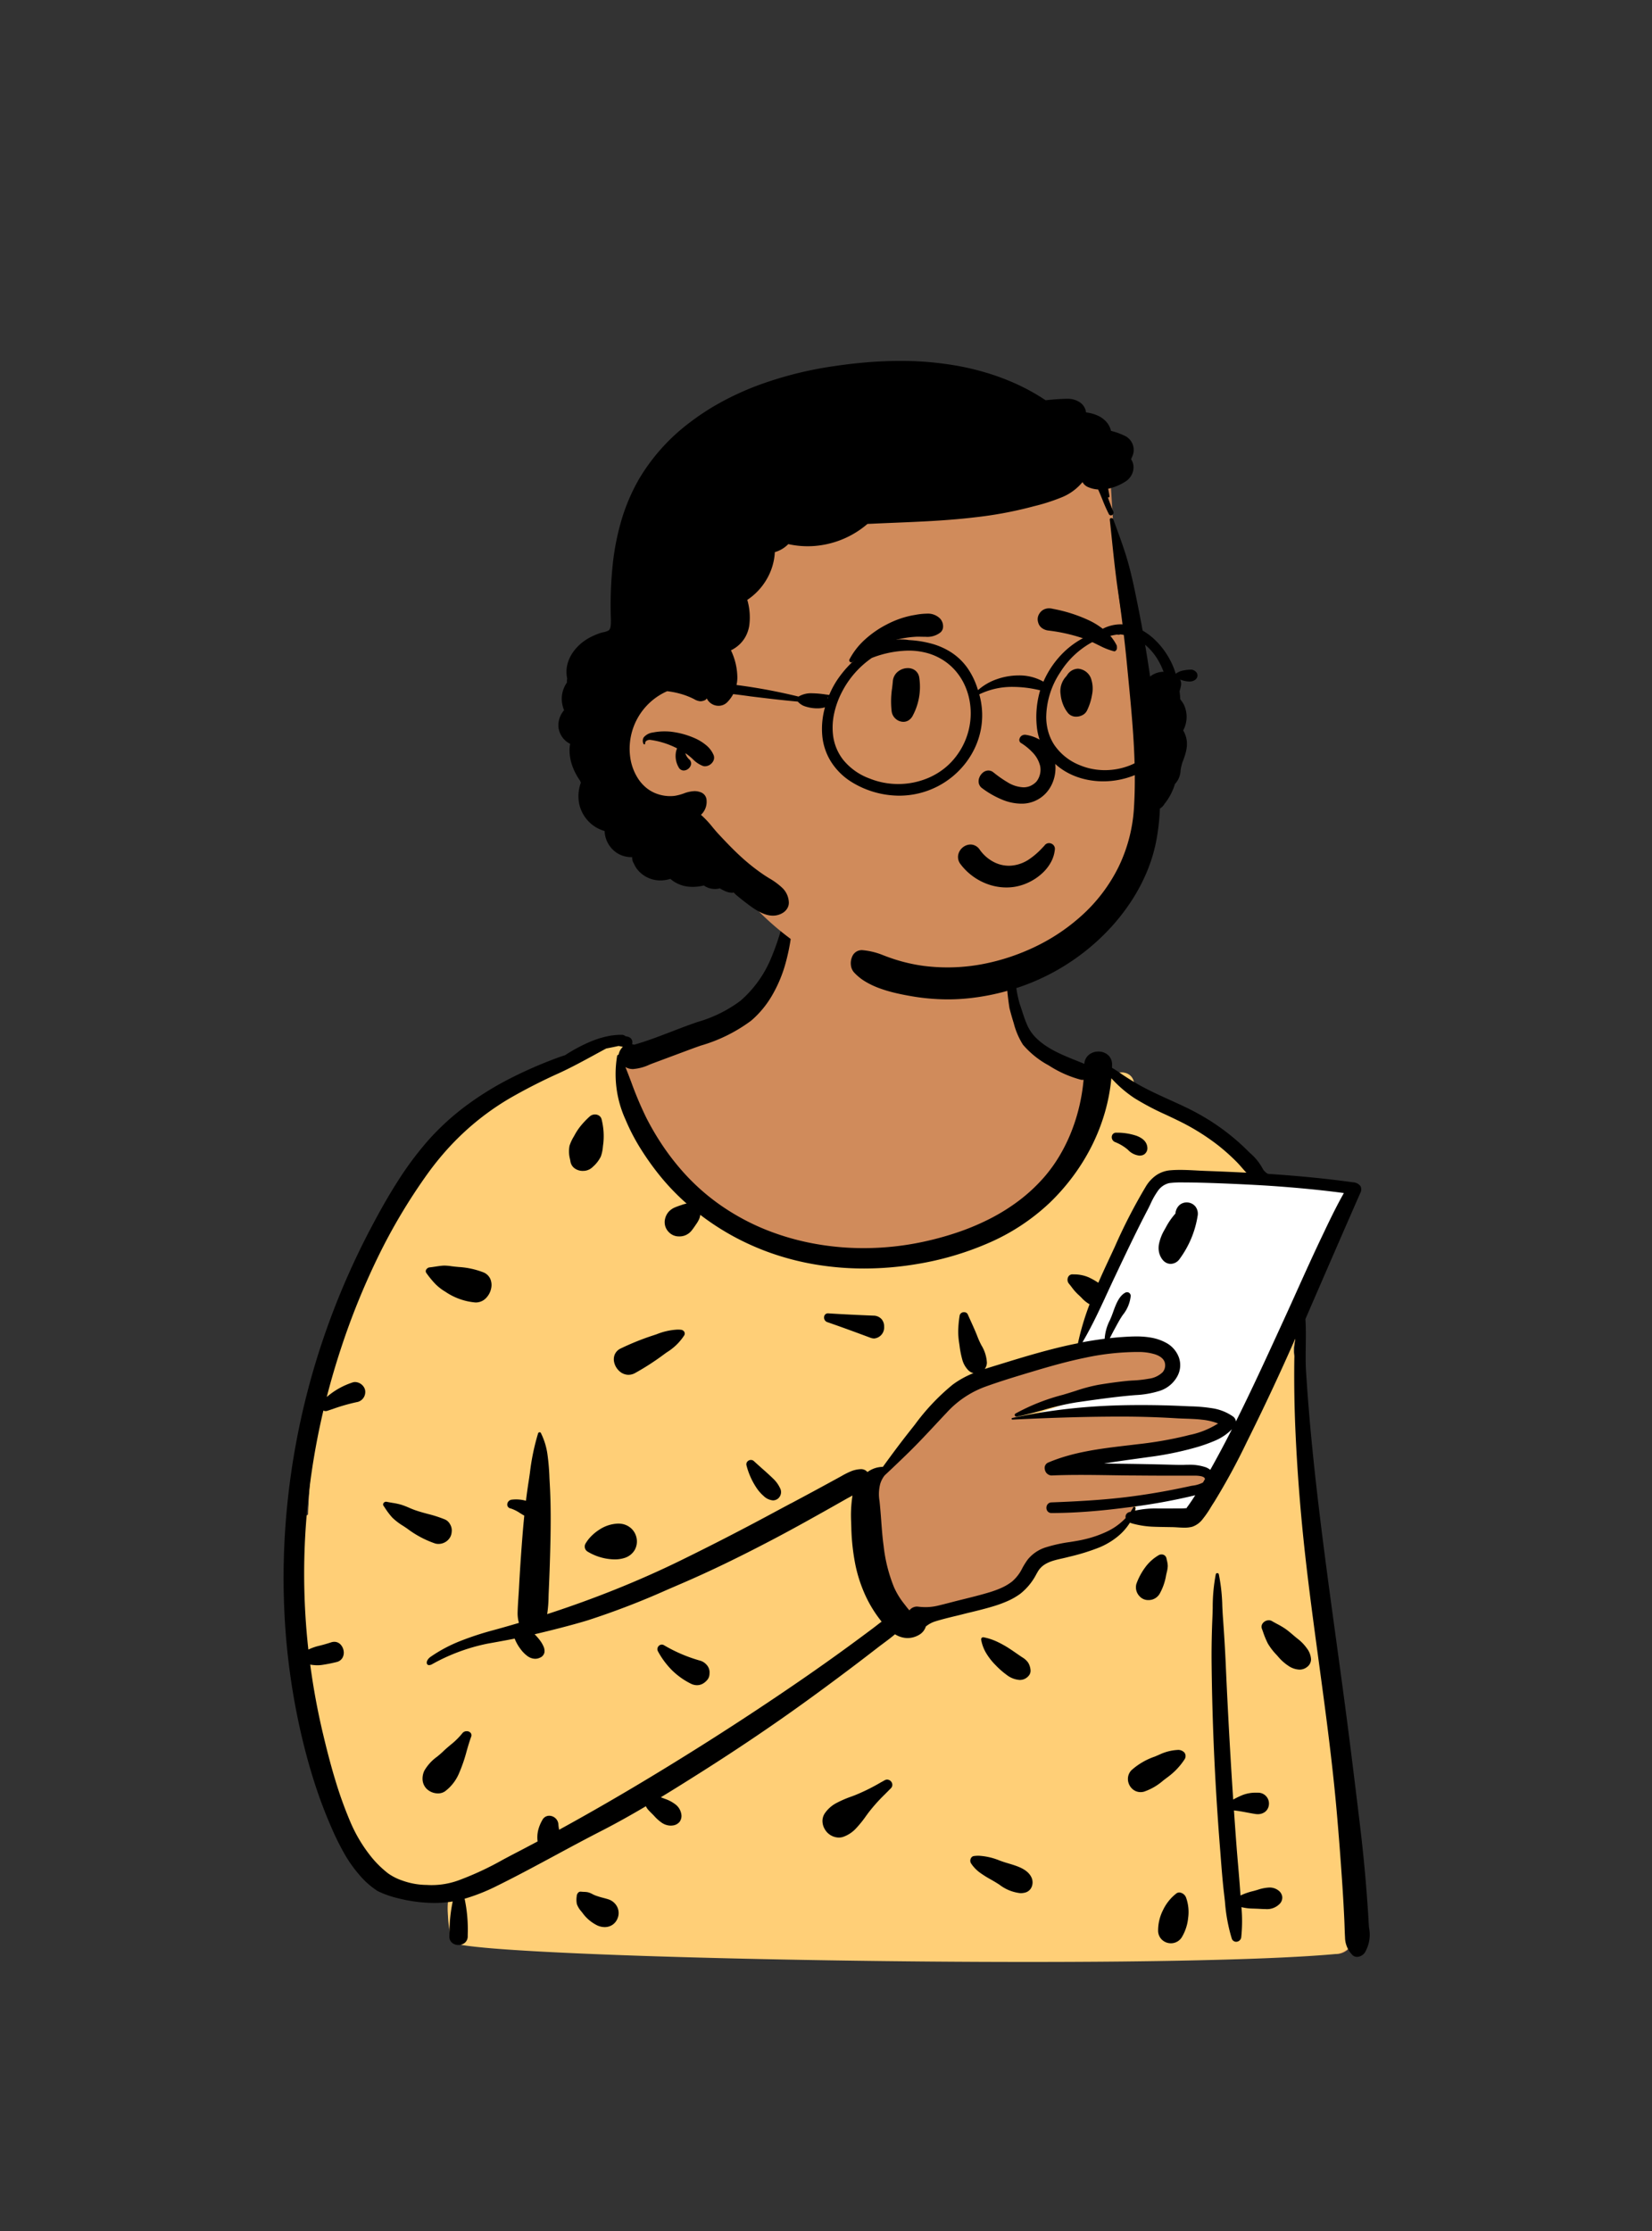 <svg id="peep-78" xmlns="http://www.w3.org/2000/svg" width="240" height="324" viewBox="0 0 240 324">
  <rect x="0" y="0" width="240" height="324" fill="#333333" stroke="none"/>
  <g id="BODY" transform="translate(31.056 135.053)">
    <path id="_Skin" data-name="✋ Skin" d="M145.5,69.308c-.664-1.823.306-3.642.843-5.405,1.91-6.117-3.314-21.545-6.968-21.77-1.336-3.459-4.9-4.893-7.71-6.885-3.185-1.989-6.284-4.273-9.6-6.017-.184-1.647-2.181-2.056-3.4-.877-3.354-2.087-7.376-1.7-10.971-3.067-2.732-4.417-2.937-9.062-3.66-13.324-.315-1.858.02-3.65-1.249-5.306-4.262-6-21.1-8.6-27.313-5.043C72.135-.472,72.054,3.3,71.523,5.635a7.4,7.4,0,0,0-.811,3.878c-1.582,3.306-2.924,7.442-6.25,9.911-4.22,3.133-10.712,4.325-14.826,5.861a4.815,4.815,0,0,1-1.2-2.173,48.493,48.493,0,0,0-17.906,7.63c-6.069,1.776-10.344,6.714-13.435,12.009a2.289,2.289,0,0,0-.321,1.65C7.266,58.341,2.729,75.027,2.092,91.879c-6.112,3.67,2.905,36.636,5,43.48l.006,0c1.362,2.412,2.908,9.294,6.316,8.762,2.338,2.644,6.064,2.124,9.236,2.328a11.616,11.616,0,0,0,.352,6.211c.727,2.332,4.3,2.411,4.8-.131,31.594,6.141,64.01,1.241,95.959,2.163,9.237.066,18.474.351,27.689,1.01a2.538,2.538,0,0,0,2.525-2.526c-1.981-21.087-3.842-48.827-6.057-69.707C147.4,78.7,146.986,73.888,145.5,69.308Z" transform="translate(11.62 -6.975)" fill="#d08b5b"/>
    <path id="_Top" data-name="👕 Top" d="M106.7,133.736c-18.485,0-39.381-.328-55.9-.878-8.25-.275-15.114-.6-19.849-.932-2.5-.177-4.438-.359-5.765-.541-1.386-.19-2.119-.383-2.179-.573a16.2,16.2,0,0,1-.6-3.731,12.978,12.978,0,0,1,.248-3.748c-.594-.038-1.22-.051-1.825-.064a20.212,20.212,0,0,1-4-.347A7.141,7.141,0,0,1,15,122.257,5.648,5.648,0,0,1,13.419,121a2.411,2.411,0,0,1-.371.029c-1.038,0-1.984-.7-2.893-2.125a26.358,26.358,0,0,1-1.975-4.214A22.813,22.813,0,0,0,7.1,112.242l-.006,0c-.557-1.816-1.513-5.177-2.527-9.165C3.308,98.12,2.281,93.488,1.515,89.315A78.966,78.966,0,0,1,0,76.145a18.819,18.819,0,0,1,.466-4.738,6.217,6.217,0,0,1,.652-1.623,2.921,2.921,0,0,1,.974-1.018A99.76,99.76,0,0,1,6.106,43.934a85.885,85.885,0,0,1,4.451-11.717,78.443,78.443,0,0,1,6.214-10.928,2.29,2.29,0,0,1,.28-1.58l.041-.07a39.783,39.783,0,0,1,2.55-3.861,28.681,28.681,0,0,1,3.051-3.464,21.347,21.347,0,0,1,3.609-2.8A17.606,17.606,0,0,1,30.526,7.63a44.007,44.007,0,0,1,8.566-4.722A54.125,54.125,0,0,1,48.433,0c.009.043.02.088.033.14l-.121.274A11.655,11.655,0,0,0,47.2,4.8,6.788,6.788,0,0,0,47.7,6.666a30.009,30.009,0,0,0,1.542,3.346,45.856,45.856,0,0,0,6.29,9,38.688,38.688,0,0,0,10.739,8.529,32.848,32.848,0,0,0,7.1,2.754,32.593,32.593,0,0,0,4,.766,34.063,34.063,0,0,0,4.3.27c1.1,0,2.224-.052,3.346-.156a58.394,58.394,0,0,0,6.2-.9A45.38,45.38,0,0,0,96.782,28.8a36.344,36.344,0,0,0,4.927-2.077A30.673,30.673,0,0,0,106,24.054a27.922,27.922,0,0,0,3.655-3.257,27.83,27.83,0,0,0,3.018-3.848,30.4,30.4,0,0,0,2.382-4.438A35.864,35.864,0,0,0,116.8,7.482l.223-3.068a10.236,10.236,0,0,1,1.647.825,2.334,2.334,0,0,1,1.62-.675,1.864,1.864,0,0,1,1.178.4,1.693,1.693,0,0,1,.6,1.155c2.184,1.149,4.306,2.555,6.358,3.914h0c1.058.7,2.152,1.425,3.237,2.1l.195.137c.594.412,1.229.808,1.843,1.191a25.451,25.451,0,0,1,3.315,2.322,9.5,9.5,0,0,1,1.362,1.449,7.363,7.363,0,0,1,1,1.787l.523.033a1.985,1.985,0,0,1,1.106.521,6.528,6.528,0,0,1,1.14,1.316,21.282,21.282,0,0,1,2.115,4.241,40.538,40.538,0,0,1,1.661,5.5,33.875,33.875,0,0,1,.823,5.6,13.366,13.366,0,0,1-.4,4.556c-.108.356-.237.72-.361,1.072-.5,1.415-1.013,2.877-.482,4.333a42.137,42.137,0,0,1,1.465,6.331c.343,2.14.58,4.335.809,6.458v0l0,.04c.047.435.1.885.144,1.327,1.285,12.109,2.456,26.6,3.589,40.613v.007c.841,10.4,1.635,20.23,2.468,29.087a2.157,2.157,0,0,1-.744,1.7,3.053,3.053,0,0,1-1.781.823c-4.243.389-10.518.686-18.653.882C125.364,133.645,116.579,133.736,106.7,133.736ZM124,43.842c-3.656,0-12.109,1.748-18.236,3.244a34.559,34.559,0,0,0-4.982,1.607,25.175,25.175,0,0,0-3.366,1.679,13.052,13.052,0,0,0-2.505,1.859L85.772,62.269l-2.313,1.5c0,.046.006,4.741.535,9.859a16.26,16.26,0,0,0,.963,3.892,28.61,28.61,0,0,0,1.6,3.52,33.784,33.784,0,0,0,2.158,3.533l.023-.007c1.267-.348,12.444-3.408,14.716-3.838,1.811-.343,3.347-2.67,4.468-4.37.381-.577.709-1.075.993-1.416a3.824,3.824,0,0,1,1.877-.988c.853-.254,1.888-.453,2.983-.664a35.587,35.587,0,0,0,3.942-.913,5.553,5.553,0,0,0,2.12-1.281,8.6,8.6,0,0,0,1.43-1.795,11.146,11.146,0,0,0,1.063-2.289c.061-.013,7.281-1.573,9.583-2.087.58-.13.92-.371,1.012-.717a1.551,1.551,0,0,0-.425-1.274,5.044,5.044,0,0,0-.587-.662l-18.1-.633.067-.015c1.818-.387,10.995-2.333,13.087-2.62a27.031,27.031,0,0,0,5.147-1.435,13.708,13.708,0,0,0,2.4-1.146c.67-.429,1.01-.824,1.01-1.175,0-.326-.474-.6-1.41-.812A24.061,24.061,0,0,0,130.622,54c-2.6-.175-5.769-.2-8.8-.2h-1.148c-4.912,0-15.876.925-15.986.934l4.227-2.025c.143-.028,14.332-2.771,16.212-2.771a1.965,1.965,0,0,0,1.227-.446,3.65,3.65,0,0,0,.84-.982,6.4,6.4,0,0,0,.636-1.428,9.446,9.446,0,0,0-.58-1.084,7.264,7.264,0,0,0-1.6-1.878A3.06,3.06,0,0,0,124,43.842Z" transform="translate(11.62 16.139)" fill="#ffcf77"/>
    <path id="_Device" data-name="📱 Device" d="M7.9,24.617,17.184,3.575S18.587,0,20.97,0,44.957.677,44.957.677s4.421.564,2.994,2.9-22.656,45.77-22.656,45.77h-9V47.15l10.024-2.8s1.824-1.936-1.02-1.936S5.9,41.777,5.9,41.777l15.78-2.316,7.806-3-1.148-1.579-6.657-.951L0,34.879l5.9-2,13.186-2.8s2.594-1.827,2.594-3.619-6.948-2.481-6.948-2.481Z" transform="translate(117.658 35.998)" fill="#fff"/>
    <path id="_Ink" data-name="🖍 Ink" d="M155.956,153.365a.96.96,0,0,1-.758-.357,3.712,3.712,0,0,1-.993-2.483c-.03-.488-.046-.986-.062-1.467-.011-.323-.022-.657-.037-.985-.077-1.7-.178-3.488-.3-5.308-.245-3.665-.52-7.231-.817-10.6-.641-7.256-1.637-14.6-2.6-21.7-.68-5.011-1.383-10.193-1.955-15.3-.711-6.345-1.2-12.642-1.455-18.716-.129-3.077-.179-6.232-.148-9.378.011-1.07.059-2.212.147-3.492-2.067,4.7-4.263,9.4-6.528,13.975l-.54,1.09a95.345,95.345,0,0,1-4.66,8.57l-.3.467c-.074.117-.149.239-.229.368l0,0a14.638,14.638,0,0,1-1.181,1.719,3.213,3.213,0,0,1-1.532,1.132,4.357,4.357,0,0,1-1.163.13c-.328,0-.662-.02-.985-.04h0c-.261-.016-.507-.031-.747-.035l-.793-.013c-.633-.009-1.287-.019-1.932-.045a13.357,13.357,0,0,1-2.973-.44,3.332,3.332,0,0,1-.459-.153,8.171,8.171,0,0,1-1.925,2.128,10.664,10.664,0,0,1-2.473,1.451,30.385,30.385,0,0,1-4.273,1.338l-.511.128c-.222.055-.453.108-.676.158-1.365.308-2.777.627-3.527,1.913l-.2.348a8.784,8.784,0,0,1-2.353,2.871,9.907,9.907,0,0,1-1.873,1.068,17.723,17.723,0,0,1-2.029.741c-1.132.346-2.3.63-3.437.906l-.018,0-.8.2-.388.1c-.306.077-.619.153-.921.226l-.008,0c-.622.151-1.264.307-1.892.479-.43.118-.816.226-1.195.356a4.157,4.157,0,0,0-1.151.67,2.141,2.141,0,0,1-1.03,1.24,3.306,3.306,0,0,1-1.624.438c-.067,0-.134,0-.2-.007a3.544,3.544,0,0,1-1.625-.543c-.557.475-1.158.922-1.739,1.354h0c-.305.227-.621.462-.923.7-1.3,1.006-2.5,1.924-3.67,2.806-2.716,2.048-5.225,3.9-7.671,5.647-4.375,3.135-9.093,6.307-14.022,9.43-1.769,1.121-3.865,2.441-6,3.738l.215.08.427.161a5.283,5.283,0,0,1,1.47.782,2.228,2.228,0,0,1,.86,1.383,1.457,1.457,0,0,1-.227,1.137,1.507,1.507,0,0,1-1.062.556,2.052,2.052,0,0,1-.251.016,2.345,2.345,0,0,1-1.321-.441,6.19,6.19,0,0,1-1.061-.953c-.127-.138-.262-.273-.393-.4-.18-.18-.367-.367-.534-.561a2.072,2.072,0,0,1-.288-.461c-2.2,1.3-4.18,2.4-6.048,3.369l-.512.264c-2.2,1.126-4.415,2.319-6.555,3.473h0c-2.787,1.5-5.669,3.056-8.561,4.481A28,28,0,0,1,26.3,144.92a21.533,21.533,0,0,1,.453,5.213v.216a1.231,1.231,0,0,1-.345.9,1.419,1.419,0,0,1-1.006.392,1.388,1.388,0,0,1-1-.394,1.2,1.2,0,0,1-.32-.9l.028-.829a21.253,21.253,0,0,1,.462-4.2,16.579,16.579,0,0,1-2.7.215,21.73,21.73,0,0,1-5.309-.7,13.762,13.762,0,0,1-2.9-1.03,11.938,11.938,0,0,1-2.73-2.436,18.7,18.7,0,0,1-2.153-3.08A37.56,37.56,0,0,1,7.1,134.921a68.741,68.741,0,0,1-2.828-7.552c-.758-2.433-1.444-5.059-2.038-7.805A99.234,99.234,0,0,1,.206,104.9,105.406,105.406,0,0,1,.325,90.052,108.985,108.985,0,0,1,6.632,61.139a111.463,111.463,0,0,1,5.984-13.492l.285-.538c1.34-2.524,2.508-4.548,3.675-6.371a47.863,47.863,0,0,1,4.381-5.89,36.544,36.544,0,0,1,5.58-5.112,45.092,45.092,0,0,1,6.445-3.977A63.847,63.847,0,0,1,39.77,22.8c.327-.122.684-.243,1.123-.382a23.553,23.553,0,0,1,3.865-2.045,13.762,13.762,0,0,1,2.1-.663A9.854,9.854,0,0,1,49,19.457l.168,0a.706.706,0,0,1,.481.193,3.887,3.887,0,0,1,.424.1.815.815,0,0,1,.6.785l-.015.117a.97.97,0,0,1-.037.166,1.775,1.775,0,0,1,.308.075c1.85-.523,3.7-1.237,5.5-1.928.921-.355,1.873-.722,2.806-1.055l.623-.22.163-.057.088-.031a19.247,19.247,0,0,0,6.274-3.094,16.63,16.63,0,0,0,4.3-5.849,36.951,36.951,0,0,0,1.75-5.046c.333-1.137.678-2.313,1.094-3.444A.247.247,0,0,1,73.759,0a.224.224,0,0,1,.231.23,29.742,29.742,0,0,1-1.2,9.311,19.668,19.668,0,0,1-1.9,4.328,14.141,14.141,0,0,1-2.97,3.54,22.934,22.934,0,0,1-7.323,3.617c-.422.15-.858.3-1.286.461l-.333.123-5.222,1.946c-.2.073-.4.153-.592.23l0,0a6.9,6.9,0,0,1-2.388.643,2.122,2.122,0,0,1-1.118-.294c.3.733.582,1.484.858,2.211a52.156,52.156,0,0,0,2.169,5.135,38.919,38.919,0,0,0,2.5,4.233,35.771,35.771,0,0,0,3.038,3.862,31.248,31.248,0,0,0,5.523,4.81A33.281,33.281,0,0,0,70.1,47.776a36.55,36.55,0,0,0,6.934,2,39.677,39.677,0,0,0,7.235.66,41.335,41.335,0,0,0,9.164-1.032A44.344,44.344,0,0,0,98.2,48.047a35.155,35.155,0,0,0,4.543-1.944,28.365,28.365,0,0,0,4.159-2.619,24.267,24.267,0,0,0,3.617-3.386,21.566,21.566,0,0,0,2.235-3.113,24.442,24.442,0,0,0,1.7-3.477A26.672,26.672,0,0,0,115.61,29.8a27.4,27.4,0,0,0,.613-3.815,1.137,1.137,0,0,1-.179.014,1.094,1.094,0,0,1-.234-.025,16.177,16.177,0,0,1-4.569-2.024l-.134-.08a12.992,12.992,0,0,1-3.694-2.982,10.906,10.906,0,0,1-1.335-3.117c-.363-1.147-.617-2.174-.62-2.184a39.4,39.4,0,0,1-.485-6.1c0-.09.253-.16.466-.16.137,0,.229.029.252.079a14.731,14.731,0,0,1,.74,3.137,17.84,17.84,0,0,0,.508,2.409l.093.272c.087.252.17.509.258.78v0c.2.62.409,1.261.672,1.869a6.129,6.129,0,0,0,1,1.65c1.621,1.831,3.939,2.765,6.18,3.668l.006,0c.392.158.8.321,1.186.485a1.838,1.838,0,0,1,.689-1.342,2.176,2.176,0,0,1,1.349-.447,2.082,2.082,0,0,1,1.489.585,1.848,1.848,0,0,1,.5,1.367c0,.1-.006.209-.01.31v.034l0,.068c.316.174.622.375.879.549l.269.183a35.914,35.914,0,0,0,3.134,1.942c1.348.731,2.771,1.376,4.146,2,.768.348,1.563.708,2.337,1.08a34.469,34.469,0,0,1,3.164,1.727,32.228,32.228,0,0,1,2.957,2.061,31.648,31.648,0,0,1,2.564,2.241l.221.218c.125.125.253.249.389.38a7.877,7.877,0,0,1,1.833,2.266c.1.228.583.743.848.76,4.494.295,8.5.692,12.246,1.216a1.428,1.428,0,0,1,1.126.581,1.086,1.086,0,0,1-.046.987c-1.331,3-6.6,15.128-7.967,18.3.083,1.214.066,2.559.05,3.859-.016,1.244-.032,2.528.04,3.69.208,3.359.488,6.856.832,10.394.94,9.661,2.281,19.443,3.578,28.9.363,2.648.738,5.387,1.1,8.1.852,6.358,1.645,12.89,2.321,18.513.395,3.285.7,6.353.939,9.378.1,1.327.2,2.646.276,3.92l.07,1.16c.01.152.022.3.033.453v0a5.112,5.112,0,0,1-.616,3.648A1.461,1.461,0,0,1,155.956,153.365ZM3.87,110.918c.444,3.335,1.054,6.655,1.814,9.869l.17.711c.583,2.423,1.112,4.4,1.666,6.218A58.31,58.31,0,0,0,9.7,133.763a21.415,21.415,0,0,0,3.268,5.357,15.126,15.126,0,0,0,2.2,2.106,7.894,7.894,0,0,0,2.056,1.046,10.722,10.722,0,0,0,3.572.645,11.453,11.453,0,0,0,4.757-.716l.017-.006a44.71,44.71,0,0,0,6.322-2.958c.468-.249.952-.507,1.426-.755l.26-.135c1.05-.543,2.138-1.116,3.327-1.75a4.5,4.5,0,0,1,.073-1.59,5.726,5.726,0,0,1,.619-1.526,1.123,1.123,0,0,1,1-.613,1.352,1.352,0,0,1,.867.333,1.32,1.32,0,0,1,.456.868l0,.044a5.951,5.951,0,0,0,.115.789C47,131.085,54.117,126.864,61.789,122c4.642-2.945,9.217-5.97,13.6-8.991,2.265-1.562,4.5-3.147,6.645-4.712,1.155-.842,2.309-1.7,3.432-2.536.243-.182.488-.372.724-.555s.459-.356.691-.53c-.117-.147-.231-.292-.337-.432a18.072,18.072,0,0,1-2.2-3.777,20.8,20.8,0,0,1-1.3-4.178,31.629,31.629,0,0,1-.565-5.275l-.022-.765a18.652,18.652,0,0,1,.193-3.885l-.349.19c-.208.112-.422.228-.633.348-1.308.742-2.468,1.4-3.545,2-2.091,1.173-4.576,2.555-7.153,3.905-4.928,2.583-9.09,4.59-13.1,6.317l-2.169.935a114.964,114.964,0,0,1-11.475,4.415c-2.2.677-5.483,1.511-7.758,2.038h0l0,0a7.725,7.725,0,0,1,.786.9,4.309,4.309,0,0,1,.5.852,1.589,1.589,0,0,1,.147.873,1.071,1.071,0,0,1-.695.792,1.6,1.6,0,0,1-.657.145,1.978,1.978,0,0,1-1.152-.42,4.552,4.552,0,0,1-.933-.944,6.309,6.309,0,0,1-.893-1.567c-1.024.214-3.949.733-3.978.738a27.742,27.742,0,0,0-8.017,2.981.917.917,0,0,1-.428.131.32.32,0,0,1-.33-.223c-.075-.239.07-.654.567-1a21.382,21.382,0,0,1,4.336-2.295,43.593,43.593,0,0,1,4.747-1.552l.159-.044c1.162-.318,2.361-.661,3.563-1.018a5.04,5.04,0,0,1-.191-1.5c.021-.762.072-1.537.122-2.288.029-.434.058-.881.082-1.323.129-2.436.295-4.907.505-7.553.082-1.034.167-1.987.262-2.914-.212-.114-.418-.242-.617-.366h0a5.6,5.6,0,0,0-1.275-.649l-.12-.035a.563.563,0,0,1-.461-.6.734.734,0,0,1,.632-.665,5.243,5.243,0,0,1,.642-.039,5.613,5.613,0,0,1,1.176.128c.1.021.182.043.265.068.118-.964.24-1.844.372-2.69.07-.447.137-.907.2-1.352v0a32.849,32.849,0,0,1,1.193-5.753.242.242,0,0,1,.224-.158.192.192,0,0,1,.174.106,9.987,9.987,0,0,1,.967,3.155,32.636,32.636,0,0,1,.282,3.344v0c.01.193.02.393.03.587l.016.282c.13,2.267.165,4.733.109,7.763-.046,2.5-.131,5.111-.259,7.972-.01.232-.019.468-.026.7a18.138,18.138,0,0,1-.2,2.508c3.362-1.093,6.675-2.292,9.846-3.562,3.283-1.315,6.5-2.741,9.555-4.237,4.417-2.162,8.823-4.426,13.1-6.729.971-.523,1.961-1.052,2.918-1.563l.008,0,.008,0c1.17-.625,2.38-1.271,3.567-1.913.691-.374,1.434-.778,2.271-1.234l1.135-.619.359-.2a11.784,11.784,0,0,1,1.344-.676,4.272,4.272,0,0,1,1.482-.323h.037a1.206,1.206,0,0,1,.9.423,3.838,3.838,0,0,1,2.211-.754h.028c1.428-1.973,2.612-3.552,3.727-4.967l.947-1.2a31.712,31.712,0,0,1,5.462-5.77,13.287,13.287,0,0,1,3.027-1.673,1.605,1.605,0,0,1-.717-.389,3.534,3.534,0,0,1-.921-1.626,13.593,13.593,0,0,1-.379-1.93v-.008c-.024-.162-.046-.315-.069-.466a10.513,10.513,0,0,1-.12-1.984,16.048,16.048,0,0,1,.2-1.981.613.613,0,0,1,.638-.465.558.558,0,0,1,.538.311c.151.342.307.685.457,1.017h0c.3.66.61,1.342.885,2.035l.121.314a11.878,11.878,0,0,0,.517,1.12h0a5.373,5.373,0,0,1,.8,2.551,1.635,1.635,0,0,1-.314.9c.627-.208,1.269-.4,1.89-.592h0l.813-.249c2.554-.789,5.53-1.691,8.531-2.4.769-.181,1.546-.349,2.308-.5a38.832,38.832,0,0,1,1.69-5.662,4.709,4.709,0,0,1-1.16-.935c-.156-.156-.318-.317-.492-.471a7.407,7.407,0,0,1-.937-1.067c-.132-.171-.268-.348-.411-.519a.9.9,0,0,1-.122-.946.688.688,0,0,1,.648-.408h.035l.21.009a5.248,5.248,0,0,1,2.206.473l.248.128a8.427,8.427,0,0,1,1.044.618c.386-.89.812-1.831,1.339-2.963l.591-1.265.447-.963.014-.03a79.117,79.117,0,0,1,4.523-8.779,5.292,5.292,0,0,1,1.522-1.634,4.3,4.3,0,0,1,2.105-.711c.42-.034.864-.05,1.359-.05.8,0,1.612.043,2.4.085.446.024.907.048,1.358.064,2.1.075,4.018.159,5.856.255-.226-.237-.446-.489-.659-.733h0c-.257-.3-.524-.6-.8-.876a30.287,30.287,0,0,0-2.64-2.355,32.747,32.747,0,0,0-5.94-3.663c-.54-.265-1.091-.524-1.624-.775a39.09,39.09,0,0,1-4.588-2.414,17.78,17.78,0,0,1-3.369-2.9,27.005,27.005,0,0,1-.967,5.057,28.449,28.449,0,0,1-1.879,4.77,29.969,29.969,0,0,1-2.7,4.38,31.056,31.056,0,0,1-3.417,3.887,30.637,30.637,0,0,1-9,5.887,43.65,43.65,0,0,1-10.37,3.017,46.35,46.35,0,0,1-7.582.634,42.694,42.694,0,0,1-7.041-.577,38.9,38.9,0,0,1-6.839-1.79,37.944,37.944,0,0,1-5.157-2.326A37.432,37.432,0,0,1,60.537,45.6a2.589,2.589,0,0,1-.151.583,3.993,3.993,0,0,1-.381.682l-.263.385c-.15.219-.327.473-.523.706a2.247,2.247,0,0,1-1.787.779h-.012a2,2,0,0,1-.927-.229,2.124,2.124,0,0,1-.705-.6,2.028,2.028,0,0,1-.351-1.778,2.359,2.359,0,0,1,.533-1,2.608,2.608,0,0,1,.928-.625c.24-.1.489-.188.725-.268l.183-.062a5.241,5.241,0,0,1,.745-.212,33.381,33.381,0,0,1-3.942-4.115,39.817,39.817,0,0,1-2.707-3.8,29.168,29.168,0,0,1-2.232-4.289,15.886,15.886,0,0,1-1.213-9.228.255.255,0,0,1,.219-.189,2.006,2.006,0,0,1,.618-1.133,5.462,5.462,0,0,0-.641-.128c-.645.144-1.288.27-1.777.363-.547.293-1.1.594-1.632.885-1.656.9-3.368,1.836-5.128,2.65a81.229,81.229,0,0,0-7.265,3.7,38.867,38.867,0,0,0-3.4,2.248,38.242,38.242,0,0,0-3.1,2.56,39.321,39.321,0,0,0-2.816,2.871c-.884,1-1.741,2.068-2.547,3.18a83.272,83.272,0,0,0-7.314,12.267A105.372,105.372,0,0,0,8.318,65.058c-.753,2.283-1.442,4.636-2.046,7a10.841,10.841,0,0,1,3.743-2.112,1.085,1.085,0,0,1,.374-.064,1.57,1.57,0,0,1,1.276.736,1.266,1.266,0,0,1,.2.738,1.483,1.483,0,0,1-1.073,1.41A27.121,27.121,0,0,0,7.142,73.8l-.017.006c-.254.085-.516.173-.773.257A.793.793,0,0,1,6.1,74.1a.636.636,0,0,1-.316-.082A104.8,104.8,0,0,0,3.116,92.71,99.828,99.828,0,0,0,3.6,108.737,7.568,7.568,0,0,1,5,108.226c.614-.143,1.239-.319,1.909-.539a1.489,1.489,0,0,1,.464-.078,1.241,1.241,0,0,1,.933.423,1.725,1.725,0,0,1,.426.952,1.527,1.527,0,0,1-.18.955,1.326,1.326,0,0,1-.855.608c-.729.18-1.413.315-2.089.415a4.728,4.728,0,0,1-.694.051A6.391,6.391,0,0,1,3.87,110.918Zm120.039-45.4a37.127,37.127,0,0,0-7.516.847c-2.605.537-5.166,1.271-7.328,1.918l-1.1.329c-2.25.677-4.132,1.266-6,1.939a14.179,14.179,0,0,0-5.629,3.776c-.546.575-1.093,1.161-1.622,1.728-1.228,1.316-2.5,2.676-3.809,3.961-1.068,1.048-2.241,2.169-3.585,3.428a3.739,3.739,0,0,0-.642,1.235,5.943,5.943,0,0,0-.1,2.488c.1.939.175,1.9.244,2.825.091,1.229.184,2.5.358,3.74a22.3,22.3,0,0,0,1.514,5.976,11.08,11.08,0,0,0,1.254,2.119l.4.515c.164.213.361.463.569.7a1.394,1.394,0,0,1,1.077-.55,1.309,1.309,0,0,1,.153.009,9.612,9.612,0,0,0,1.128.072,7.779,7.779,0,0,0,1.818-.222c.536-.125,1.077-.267,1.6-.4h0c.251-.066.536-.141.812-.211.442-.113.888-.224,1.32-.331,1.126-.279,2.29-.568,3.419-.9l.269-.081a14.644,14.644,0,0,0,1.724-.631,7.649,7.649,0,0,0,1.577-.927,6.083,6.083,0,0,0,1.52-1.978,10.7,10.7,0,0,1,.789-1.25,5.494,5.494,0,0,1,2.719-1.785,21.3,21.3,0,0,1,3.418-.742c.753-.121,1.463-.235,2.106-.393a16.176,16.176,0,0,0,3.2-1.1,9.064,9.064,0,0,0,2.686-1.9l.09-.1a.684.684,0,0,1,.309-.76l.058-.032a.63.63,0,0,1,.311-.08h.014a7.546,7.546,0,0,0,.4-.655.156.156,0,0,1,.139-.09.193.193,0,0,1,.144.071.188.188,0,0,1,.043.156c-.017.094-.04.188-.062.279h0l-.012.05a13.55,13.55,0,0,1,3.337-.315c.229,0,.463,0,.67,0l.62,0,1.958-.007a8.215,8.215,0,0,0,.889-.041l.046-.021.041-.017,0,0h-.018c-.009,0-.014,0-.017-.007s0-.028.023-.055c.088-.117.179-.241.277-.379.282-.395.569-.825.932-1.394a85.251,85.251,0,0,1-10.023,1.789c-1.95.253-3.721.439-5.415.569-1.927.148-3.706.221-5.439.223h0a.719.719,0,0,1-.553-.229.781.781,0,0,1-.191-.51.824.824,0,0,1,.181-.542.744.744,0,0,1,.564-.265c3.646-.139,7.559-.337,11.465-.842,1.908-.247,3.889-.565,5.885-.948.744-.142,1.5-.3,2.255-.458l.562-.123c.073-.016.178-.035.29-.054a4.547,4.547,0,0,0,1.545-.462l.048-.083.237-.409c-.016-.2-.206-.342-.564-.422a4.459,4.459,0,0,0-.952-.08l-.193,0H131.7c-.524,0-1.057,0-1.572,0l-1.035,0H128.3c-1.569,0-3.164-.013-4.706-.025h-.014l-.325,0c-.995-.008-2.007-.023-2.987-.038h-.005c-1.452-.022-2.953-.044-4.43-.044-1.587,0-2.979.026-4.254.081h-.037a1.031,1.031,0,0,1-.945-.872.845.845,0,0,1,.475-1c3.657-1.562,7.7-2.04,11.6-2.5h.006c.482-.057.98-.116,1.467-.176a55.481,55.481,0,0,0,6.881-1.187l.559-.142a12.31,12.31,0,0,0,4.181-1.675,8.97,8.97,0,0,0-2.33-.549c-.812-.095-1.639-.124-2.438-.151h0c-.389-.013-.757-.026-1.118-.046l-.143-.008c-2.595-.159-5.229-.242-7.83-.246h-.3c-4.531,0-9.38.134-15.723.436h-.006a.113.113,0,0,1-.109-.107.11.11,0,0,1,.084-.126,79.847,79.847,0,0,1,8.29-1.347c2.71-.3,5.532-.471,8.387-.516.687-.011,1.384-.016,2.071-.016,1.917,0,3.859.043,5.773.128l.959.044.339.014.039,0a23.476,23.476,0,0,1,3.23.282,7.118,7.118,0,0,1,2.955,1.169,1.022,1.022,0,0,1,.457.744c2.264-4.515,4.4-9.184,6.472-13.7l.092-.2.562-1.227c.606-1.322,1.215-2.67,1.8-3.974h0c1.161-2.571,2.361-5.23,3.6-7.818l.6-1.262c.907-1.885,1.689-3.455,2.56-4.989-3.12-.417-6.513-.753-10.372-1.025-2.467-.174-9.252-.514-12.885-.514a14.479,14.479,0,0,0-2.1.091,2.775,2.775,0,0,0-1.681,1.157,11.156,11.156,0,0,0-1.077,1.917c-.125.262-.243.509-.364.739-1.647,3.148-3.193,6.409-4.687,9.563v0l-.135.285c-.37.78-.737,1.575-1.093,2.344l-.01.022-.323.7a1.579,1.579,0,0,1-.11.237c-1.082,2.331-2.03,4.269-3.139,6.153,1.1-.206,2.186-.376,3.223-.506a6.908,6.908,0,0,1,.768-2.718c.079-.184.154-.358.217-.514l.029-.072c.069-.177.139-.369.212-.572.377-1.044.845-2.343,1.771-2.82a.571.571,0,0,1,.263-.066.513.513,0,0,1,.357.144.572.572,0,0,1,.169.375,5.223,5.223,0,0,1-1.171,2.808v0c-.186.285-.361.554-.5.8-.359.638-.7,1.268-1.02,1.871-.042.081-.082.16-.121.238-.077.155-.15.3-.234.437.65-.07,1.181-.119,1.672-.153l.364-.025c.5-.033,1.156-.071,1.814-.071a11.891,11.891,0,0,1,2.226.186,7.066,7.066,0,0,1,2.1.731,3.976,3.976,0,0,1,1.843,2.071,3.333,3.333,0,0,1,.212,1.346,3.4,3.4,0,0,1-.386,1.4,4.474,4.474,0,0,1-2.635,2.183,13.881,13.881,0,0,1-3.47.6c-2.772.223-5.584.626-8.3,1.015l-.3.043a38.558,38.558,0,0,0-4.836,1.123c-1.238.344-2.518.7-3.8.948a.281.281,0,0,1-.053.005.261.261,0,0,1-.249-.191.23.23,0,0,1,.112-.267,29.863,29.863,0,0,1,6.9-2.723l.741-.225.207-.064c.289-.089.581-.182.864-.271a24.5,24.5,0,0,1,3.325-.886c1.391-.234,2.808-.427,4.211-.571l.137-.013c.171-.014.376-.027.592-.04A17.432,17.432,0,0,0,125.7,69.4a3.521,3.521,0,0,0,2-.936,1.51,1.51,0,0,0,.366-1.145c-.048-.661-.544-1.154-1.473-1.464a8.067,8.067,0,0,0-2.236-.337C124.208,65.52,124.058,65.518,123.909,65.518ZM131.341,81.9a7.329,7.329,0,0,1,2.642.363,2.427,2.427,0,0,1,.644.372c1.046-1.861,2.077-3.791,3.151-5.9a7.613,7.613,0,0,1-2.481,1.67,23.088,23.088,0,0,1-2.847,1,46.651,46.651,0,0,1-6.732,1.366c-.6.085-1.206.168-1.788.249-1.556.214-3.165.436-4.734.7l1.592.018c1.081.012,2.2.024,3.3.044,2.156.039,3.945.08,5.63.129.14,0,.294.006.472.006s.38,0,.566,0h.011C130.951,81.9,131.146,81.9,131.341,81.9Zm-2.427,69.489a1.887,1.887,0,0,1-1.264-.477,1.811,1.811,0,0,1-.6-1.329,6.576,6.576,0,0,1,.708-3,6.7,6.7,0,0,1,1.929-2.419.748.748,0,0,1,.453-.156,1.158,1.158,0,0,1,.967.735,6.2,6.2,0,0,1,.308,2.96,6.762,6.762,0,0,1-.925,2.814A1.859,1.859,0,0,1,128.914,151.389Zm9.47-.218a.678.678,0,0,1-.644-.5,24.877,24.877,0,0,1-.979-5.322h0c-.04-.365-.081-.742-.125-1.111-.214-1.794-.355-3.627-.492-5.4q-.026-.332-.051-.664l-.048-.607c-.356-4.482-.64-8.977-.843-13.361-.2-4.363-.33-8.864-.38-13.378-.022-1.955.009-4,.09-6.086l.025-.608c.021-.479.034-.972.047-1.449a25.219,25.219,0,0,1,.446-4.887.214.214,0,0,1,.219-.163.219.219,0,0,1,.221.163,26.123,26.123,0,0,1,.506,4.645v0c.024.482.048.98.081,1.463l.016.224c.175,2.4.305,4.585.4,6.693.184,4.22.406,8.528.677,13.169.126,2.16.264,4.356.409,6.526a12.668,12.668,0,0,1,1.412-.675,5.284,5.284,0,0,1,2.038-.322h.185a1.573,1.573,0,0,1,1.547,1.785,1.479,1.479,0,0,1-.556,1,1.725,1.725,0,0,1-1.063.334,2.252,2.252,0,0,1-.346-.027c-.385-.06-.776-.134-1.155-.205-.639-.12-1.3-.245-1.952-.31.128,1.862.247,3.512.363,5.043.074.98.159,1.973.242,2.933.105,1.225.214,2.492.3,3.739.013.193.029.4.047.638a8.971,8.971,0,0,1,1.851-.644l.176-.048.194-.055.262-.076a6.236,6.236,0,0,1,1.707-.337,2.1,2.1,0,0,1,1.28.4,1.375,1.375,0,0,1,.592.942,1.291,1.291,0,0,1-.341,1,2.573,2.573,0,0,1-2.1.789c-.263,0-.533-.015-.794-.029-.117-.006-.248-.014-.373-.019l-.63-.023a7.458,7.458,0,0,1-1.69-.211,22.522,22.522,0,0,1-.024,4.333A.753.753,0,0,1,138.384,151.171Zm-91.73-2.131a2.62,2.62,0,0,1-1.083-.246,5.809,5.809,0,0,1-2.139-1.806l-.168-.214-.018-.023a3.2,3.2,0,0,1-.636-1.05,3.26,3.26,0,0,1-.023-1.138v-.014l.005-.057a.786.786,0,0,1,.163-.4.482.482,0,0,1,.374-.2.447.447,0,0,1,.057,0c.143.019.29.025.433.031a4.182,4.182,0,0,1,.511.042,2.561,2.561,0,0,1,.73.279c.125.063.253.128.386.181a10.36,10.36,0,0,0,1.173.364c.247.066.5.134.748.212a2.178,2.178,0,0,1,1.323,1.15,2.02,2.02,0,0,1,.019,1.647,1.987,1.987,0,0,1-.768.934A2.026,2.026,0,0,1,46.653,149.04Zm60.392-4.928a6.066,6.066,0,0,1-3.074-1.25h0c-.218-.138-.423-.267-.63-.391l-.07-.041c-.167-.1-.337-.2-.5-.289h0a15.4,15.4,0,0,1-1.61-1.01,5.186,5.186,0,0,1-1.307-1.376.741.741,0,0,1-.016-.68.577.577,0,0,1,.435-.351,4.965,4.965,0,0,1,.69-.048,9.291,9.291,0,0,1,3.1.712l.016.006.3.105.111.038c.258.089.535.172.828.26h0c1.278.383,2.727.818,3.308,1.979a1.71,1.71,0,0,1,.037,1.465,1.407,1.407,0,0,1-.954.791A2.731,2.731,0,0,1,107.045,144.113Zm-26.41-8.074a2.414,2.414,0,0,1-2.058-1.3,2.322,2.322,0,0,1-.289-1.09,2.01,2.01,0,0,1,.333-1.122,4.7,4.7,0,0,1,1.722-1.519,15.911,15.911,0,0,1,2.175-.937h0c.169-.063.345-.129.513-.193a28.946,28.946,0,0,0,3.791-1.886l.008,0,.489-.273a.739.739,0,0,1,.362-.1.774.774,0,0,1,.7.486.7.7,0,0,1-.159.778l-.895.9a25.128,25.128,0,0,0-2.35,2.63l-.172.233-.174.238-.009.012a15.938,15.938,0,0,1-1.474,1.823,4.606,4.606,0,0,1-1.9,1.234A2.069,2.069,0,0,1,80.635,136.038Zm-58.212-6.416a2.372,2.372,0,0,1-1.627-.65,2.071,2.071,0,0,1-.6-1.27,2.666,2.666,0,0,1,.26-1.391,6.54,6.54,0,0,1,1.855-2.025c.283-.236.551-.458.795-.688l.079-.076c.343-.333.7-.634,1.044-.925a10.883,10.883,0,0,0,1.744-1.713.776.776,0,0,1,.627-.293.726.726,0,0,1,.6.275.581.581,0,0,1,.043.552c-.238.646-.438,1.337-.649,2.069a22.429,22.429,0,0,1-1.118,3.245,6.339,6.339,0,0,1-2.015,2.582A1.761,1.761,0,0,1,22.422,129.622Zm102.066-.186a1.732,1.732,0,0,1-1.02-.332,1.953,1.953,0,0,1-.649-.82,1.917,1.917,0,0,1-.138-1.033,1.827,1.827,0,0,1,.5-1,9.859,9.859,0,0,1,3.35-1.963l.01,0c.2-.085.407-.173.606-.26l.314-.139a7.007,7.007,0,0,1,2.379-.574,1.215,1.215,0,0,1,1.008.36.436.436,0,0,1,.071.093.854.854,0,0,1,0,.867,9.89,9.89,0,0,1-2.411,2.573l-.111.083c-.2.151-.41.309-.609.462a8.314,8.314,0,0,1-2.793,1.619A1.921,1.921,0,0,1,124.488,129.436ZM60.049,113.908a1.99,1.99,0,0,1-.9-.23A10.638,10.638,0,0,1,56.4,111.71a11.936,11.936,0,0,1-2.013-2.724.635.635,0,0,1,.014-.643.649.649,0,0,1,.548-.332.605.605,0,0,1,.319.094,22.08,22.08,0,0,0,5.283,2.249,1.982,1.982,0,0,1,.962.658,1.6,1.6,0,0,1,.373,1.1l-.008.121a1.434,1.434,0,0,1-.24.8,2.425,2.425,0,0,1-.724.65A1.734,1.734,0,0,1,60.049,113.908Zm46.9-.761a3.443,3.443,0,0,1-1.9-.736,11.683,11.683,0,0,1-1.573-1.378l-.044-.044A9.139,9.139,0,0,1,102.1,109.3a5.737,5.737,0,0,1-.753-1.982.327.327,0,0,1,.066-.271.293.293,0,0,1,.228-.1.385.385,0,0,1,.071.007,8.364,8.364,0,0,1,1.961.647,14.727,14.727,0,0,1,1.817,1.02c.328.212.655.439.971.658.288.2.585.405.882.6a2.659,2.659,0,0,1,.833.765,2.48,2.48,0,0,1,.34,1.081,1.1,1.1,0,0,1-.285.835,1.672,1.672,0,0,1-.733.5A1.792,1.792,0,0,1,106.944,113.148Zm40.633-1.5a3.075,3.075,0,0,1-1.646-.58,6.928,6.928,0,0,1-1.319-1.152l-.064-.073c-.1-.12-.208-.237-.319-.362a8.985,8.985,0,0,1-1.238-1.617,12.535,12.535,0,0,1-.7-1.695v0c-.053-.148-.108-.3-.163-.449a.824.824,0,0,1,.1-.776,1.12,1.12,0,0,1,.9-.464.891.891,0,0,1,.459.122c.235.139.481.27.719.4a11.617,11.617,0,0,1,1.27.752c.37.265.724.565,1.066.856.184.157.375.319.568.475l.27.214a6.364,6.364,0,0,1,1.161,1.237,2.91,2.91,0,0,1,.621,1.594,1.391,1.391,0,0,1-.559,1.121A1.744,1.744,0,0,1,147.577,111.648Zm-21.869-10.1h-.037a1.675,1.675,0,0,1-1.308-.542,1.867,1.867,0,0,1-.476-1.8,9.326,9.326,0,0,1,1.273-2.393,6.416,6.416,0,0,1,2-1.8.761.761,0,0,1,.37-.092.709.709,0,0,1,.722.536c.019.1.043.2.065.3a3.848,3.848,0,0,1,.13.835,4.306,4.306,0,0,1-.154.962v0c-.032.136-.063.264-.087.391a8.245,8.245,0,0,1-.938,2.689A1.854,1.854,0,0,1,125.708,101.547ZM48.072,95.639a7.813,7.813,0,0,1-3.91-1.133.857.857,0,0,1-.3-1.152,5.369,5.369,0,0,1,.852-1.1,6.636,6.636,0,0,1,1.156-.931,5.234,5.234,0,0,1,2.727-.882c.088,0,.177,0,.264.01a2.663,2.663,0,0,1,1.716.757,2.6,2.6,0,0,1,.734,1.516,2.5,2.5,0,0,1-.327,1.591,2.605,2.605,0,0,1-1.449,1.113A4.639,4.639,0,0,1,48.072,95.639ZM22.506,93.394a1.867,1.867,0,0,1-.485-.064,14.564,14.564,0,0,1-4.065-2.165l-.019-.013-.257-.174-.242-.161-.1-.063a8.76,8.76,0,0,1-1.551-1.192,10.706,10.706,0,0,1-1.053-1.392c-.071-.105-.144-.214-.216-.318A.33.33,0,0,1,14.5,87.5a.457.457,0,0,1,.389-.236.378.378,0,0,1,.081.009c.266.058.543.1.812.15a10.326,10.326,0,0,1,1.3.274,11.777,11.777,0,0,1,1.152.442c.292.124.595.252.9.358.592.208,1.212.375,1.81.537a18.278,18.278,0,0,1,2.548.826,1.6,1.6,0,0,1,.7.689,1.723,1.723,0,0,1,.243.952l-.013.139a1.832,1.832,0,0,1-.246.82A1.963,1.963,0,0,1,22.506,93.394Zm48.6-6.325a2.185,2.185,0,0,1-1.345-.619,5.932,5.932,0,0,1-.988-1.1A10.614,10.614,0,0,1,67.255,82a.6.6,0,0,1,.1-.538.688.688,0,0,1,.539-.264.636.636,0,0,1,.441.175c.385.359.785.713,1.171,1.056.537.476,1.092.968,1.617,1.48l.061.06a4.51,4.51,0,0,1,.931,1.3,1.217,1.217,0,0,1-.184,1.443A1.137,1.137,0,0,1,71.1,87.068Zm-21-18.235a2,2,0,0,1-1.346-.556,2.47,2.47,0,0,1-.732-1.265,1.841,1.841,0,0,1,.089-1.142,1.743,1.743,0,0,1,.9-.881,38.136,38.136,0,0,1,4.434-1.8c.257-.082.512-.168.758-.252a9.368,9.368,0,0,1,3.029-.672,4.838,4.838,0,0,1,.495.025.621.621,0,0,1,.49.319.512.512,0,0,1-.02.5,8,8,0,0,1-2.54,2.464l0,0c-.159.114-.323.232-.485.351l-.1.075a37.127,37.127,0,0,1-3.97,2.553A2.029,2.029,0,0,1,50.1,68.833Zm35.7-5.278a1.572,1.572,0,0,1-.549-.105c-1.99-.742-4.129-1.532-6.287-2.276a.7.7,0,0,1-.438-.783.546.546,0,0,1,.559-.484H79.1l.041,0c2.253.148,4.48.246,6.551.33a1.6,1.6,0,0,1,1.2.529,1.633,1.633,0,0,1,.355,1.09A1.6,1.6,0,0,1,85.807,63.556ZM27.941,58.327h-.074a9.163,9.163,0,0,1-4.38-1.569,7.051,7.051,0,0,1-1.517-1.2,13.928,13.928,0,0,1-1.225-1.507.435.435,0,0,1-.05-.449.667.667,0,0,1,.521-.371c.282-.029.57-.072.848-.115.357-.054.726-.11,1.088-.136.073-.005.15-.008.229-.008a7.472,7.472,0,0,1,.972.086c.165.022.335.044.5.061l.6.059a11.792,11.792,0,0,1,3.593.782,1.847,1.847,0,0,1,1,.978,2.267,2.267,0,0,1,.109,1.347A2.8,2.8,0,0,1,29.4,57.7,2.057,2.057,0,0,1,27.941,58.327Zm100.936-5.606a1.4,1.4,0,0,1-.678-.175,1.72,1.72,0,0,1-.581-.533,2.694,2.694,0,0,1-.448-1.05,3.121,3.121,0,0,1,0-1.082,6.6,6.6,0,0,1,.8-2.092l.213-.383a9.962,9.962,0,0,1,1.38-1.988l.01-.059a1.827,1.827,0,0,1,.585-1.18A1.583,1.583,0,0,1,131.2,43.8a1.62,1.62,0,0,1,1.24.557,1.706,1.706,0,0,1,.345,1.436,14.209,14.209,0,0,1-.935,3.266,14.533,14.533,0,0,1-1.679,2.954A1.619,1.619,0,0,1,128.877,52.721Zm-85.4-13.5a2.028,2.028,0,0,1-1.152-.343,1.537,1.537,0,0,1-.65-1.021l-.032-.179-.028-.151a4.4,4.4,0,0,1-.073-1.959,6.25,6.25,0,0,1,.605-1.313v0l.113-.2.055-.1a8.552,8.552,0,0,1,.971-1.413,12.1,12.1,0,0,1,1.2-1.237,1.138,1.138,0,0,1,.755-.282,1.059,1.059,0,0,1,.607.184.9.9,0,0,1,.361.553,10.008,10.008,0,0,1,.236,3.511c-.02.138-.037.282-.054.421a5.453,5.453,0,0,1-.309,1.457,4.833,4.833,0,0,1-1.166,1.49l-.065.064A1.96,1.96,0,0,1,43.478,39.218ZM124.333,37a2.655,2.655,0,0,1-1.666-.846l-.082-.069a6.623,6.623,0,0,0-1.787-1.052.766.766,0,0,1-.469-.853.62.62,0,0,1,.652-.509h0l.2,0a8.822,8.822,0,0,1,2.72.446c1.05.392,1.585,1.008,1.591,1.832a1.05,1.05,0,0,1-.216.629.969.969,0,0,1-.548.374A1.749,1.749,0,0,1,124.333,37Z" transform="translate(10.142 -4.227)"/>
  </g>
  <g id="HEAD" transform="translate(78.592 38.043)">
    <path id="_Skin-2" data-name="✋ Skin" d="M76.829,44.934c-1.322-9.562-4.346-18.846-4.78-28.552q-.387-6.23-.775-12.46A2.524,2.524,0,0,0,66.531,2.75C63.612-.494,58.387-.016,54.4.082,30.929.916,8.626,16.824.569,39.005a2.135,2.135,0,0,0,.084,1.6C-3.1,53.155,10.178,61.239,19.236,66.836a41.23,41.23,0,0,0,12.87,9.342A45.063,45.063,0,0,0,50.16,80.44a2.274,2.274,0,0,0,2.276-2.213c1.978-.461,5.361.071,6.407-1.96,11.926-5.193,19.7-18.354,17.985-31.333Z" transform="translate(11.384 26.419)" fill="#d08b5b"/>
    <path id="_Ink-2" data-name="🖍 Ink" d="M56.587,92.721a31.342,31.342,0,0,1-5.388-.478l-.366-.065c-.808-.147-1.478-.288-2.111-.445a19.261,19.261,0,0,1-2.14-.652,11.83,11.83,0,0,1-1.983-.944,7.452,7.452,0,0,1-1.64-1.322,1.9,1.9,0,0,1-.465-1.083,2.344,2.344,0,0,1,.174-1.189,1.5,1.5,0,0,1,1.4-.973,1.784,1.784,0,0,1,.226.015,10.375,10.375,0,0,1,2.6.609c.64.252,1.332.515,2.055.741a24.375,24.375,0,0,0,4.1.921,27.335,27.335,0,0,0,8.741-.289,31.137,31.137,0,0,0,7.553-2.527,28.164,28.164,0,0,0,6.615-4.431,23.562,23.562,0,0,0,5.4-7.079,22.7,22.7,0,0,0,2.259-8.611c.4-6.293-.229-12.759-.839-19.013V45.9c-.057-.582-.116-1.184-.172-1.773-.34-3.533-.777-7.121-1.3-10.664-.382-2.583-.654-5.21-.918-7.75-.09-.866-.183-1.761-.279-2.643a.216.216,0,0,1,.048-.173.243.243,0,0,1,.182-.073.288.288,0,0,1,.274.177c.1.277.205.559.305.831l.005.014c.644,1.749,1.31,3.558,1.828,5.386.554,1.958.966,3.99,1.363,5.954l.05.249c.7,3.455,1.3,6.955,1.8,10.4a3.226,3.226,0,0,1,2.007-.691,3.933,3.933,0,0,1,1.75.431,1.563,1.563,0,0,1,.7,1.728,14.084,14.084,0,0,1-.436,1.483,3.884,3.884,0,0,1,.914,1.2,4.137,4.137,0,0,1-.132,3.682c.037.062.08.135.12.214.779,1.516.367,2.876-.208,4.369a6.084,6.084,0,0,0-.288,1.226,3.072,3.072,0,0,1-.824,1.974,8.453,8.453,0,0,1-1.5,2.86,1.888,1.888,0,0,1-.68.7,31.544,31.544,0,0,1-.565,4.864,23.154,23.154,0,0,1-1.423,4.546,26.525,26.525,0,0,1-2.278,4.2,29.837,29.837,0,0,1-2.966,3.765,31.719,31.719,0,0,1-3.488,3.239,32.25,32.25,0,0,1-7.809,4.605,33.63,33.63,0,0,1-8.775,2.279A28.979,28.979,0,0,1,56.587,92.721ZM31.159,80.562c-1.46,0-2.914-1.109-3.975-1.919-.607-.463-1.191-.938-1.735-1.414-.059,0-.12.007-.18.007a2.516,2.516,0,0,1-1.024-.227,8.483,8.483,0,0,1-.8-.406,2.812,2.812,0,0,1-2.311-.421,6.75,6.75,0,0,1-1.614.2,5.607,5.607,0,0,1-1.2-.124,4.728,4.728,0,0,1-2.055-1.04,4.732,4.732,0,0,1-1.443.23,4.285,4.285,0,0,1-2.278-.646,4.113,4.113,0,0,1-.937-.786,3.615,3.615,0,0,1-.63-1,1.6,1.6,0,0,1-.259-.831v-.118h-.1a3.933,3.933,0,0,1-1.471-.278,3.763,3.763,0,0,1-1.3-.874,3.968,3.968,0,0,1-1.132-2.644,5.208,5.208,0,0,1-2.713-1.839A5.153,5.153,0,0,1,2.955,63.9a5.74,5.74,0,0,1,.309-2.65c-.039-.088-.075-.181-.108-.277a8.839,8.839,0,0,1-1.145-2.2,6.725,6.725,0,0,1-.39-2.413,4.237,4.237,0,0,1,.091-.75,3.058,3.058,0,0,1-1.706-2.5,3.329,3.329,0,0,1,.824-2.384,4.2,4.2,0,0,1-.314-2.1,4.081,4.081,0,0,1,.725-1.912,2.956,2.956,0,0,1,.034-.592,5.561,5.561,0,0,1-.086-.606,4.57,4.57,0,0,1,.17-1.636,5.336,5.336,0,0,1,.691-1.469,6.538,6.538,0,0,1,1.081-1.24,7.231,7.231,0,0,1,1.339-.95,10.518,10.518,0,0,1,1.579-.689,4.4,4.4,0,0,1,.455-.123,2.434,2.434,0,0,0,.873-.319c-.006,0,.017-.043.047-.091a.935.935,0,0,0,.107-.2l.008-.035,0-.013a3.127,3.127,0,0,0,.061-.319,8.584,8.584,0,0,0,.015-1.209c0-.125-.009-.254-.011-.381a57.17,57.17,0,0,1,.278-7.163,36.375,36.375,0,0,1,1.262-6.49,27.8,27.8,0,0,1,2.592-6.073,28.476,28.476,0,0,1,7.4-8.209,35.256,35.256,0,0,1,4.655-3A41.747,41.747,0,0,1,28.85,3.6,53.827,53.827,0,0,1,39.592.828l.222-.034c1.672-.255,3.32-.451,4.9-.582C46.4.071,48.061,0,49.651,0a46.752,46.752,0,0,1,8.424.731,38.446,38.446,0,0,1,4.11.989,34.975,34.975,0,0,1,4,1.471,30.2,30.2,0,0,1,4.6,2.521c.87-.091,2.013-.2,3.137-.213h.048a3.173,3.173,0,0,1,1.766.5,2.048,2.048,0,0,1,.92,1.481,5.752,5.752,0,0,1,1.72.471,3.686,3.686,0,0,1,1.344,1.032,2.927,2.927,0,0,1,.563,1.179,9.63,9.63,0,0,1,2.184.81A2.285,2.285,0,0,1,83.5,13.528c-.068.2-.148.4-.236.6l-.068.145.04.055a2.165,2.165,0,0,1,.227,1.751A2.5,2.5,0,0,1,82.41,17.5a7.849,7.849,0,0,1-2.54,1.065c.083.4.147.758.2,1.086a.156.156,0,0,1-.037.126.145.145,0,0,1-.107.052.126.126,0,0,1-.109-.07c0,.007.323,1.005.8,2.1a.393.393,0,0,1-.029.383.409.409,0,0,1-.329.19.326.326,0,0,1-.291-.193,22.352,22.352,0,0,1-.923-2.074c-.2-.488-.4-.993-.633-1.492a4.345,4.345,0,0,1-1.526-.378,1.683,1.683,0,0,1-.748-.7.167.167,0,0,0-.015.023l-.012.019a7.639,7.639,0,0,1-3.143,2.233,28.223,28.223,0,0,1-3.8,1.213l-.013,0-.473.127a57.256,57.256,0,0,1-8.232,1.511c-3.876.462-7.841.626-11.675.784h-.009c-.95.039-1.933.08-2.9.124l-.678.032h-.013l-.274.013a13.405,13.405,0,0,1-7.13,3.145,12.488,12.488,0,0,1-1.55.094,12.87,12.87,0,0,1-2.82-.309,4.416,4.416,0,0,1-1.955,1.166,8.688,8.688,0,0,1-1.177,3.924A9,9,0,0,1,27.446,34.7l.041.165a9.024,9.024,0,0,1,.243,3.566,5.042,5.042,0,0,1-.555,1.635,4.656,4.656,0,0,1-1.191,1.391,5.048,5.048,0,0,1-.91.571l.071.163A9.326,9.326,0,0,1,26,46.031a5.369,5.369,0,0,1-.363,1.846,5.121,5.121,0,0,1-1.094,1.676,1.756,1.756,0,0,1-1.276.532,1.883,1.883,0,0,1-1.586-.856l-.03-.049c-.022-.037-.046-.075-.069-.111v0h0l-.036-.058a.514.514,0,0,1-.262.259,1.623,1.623,0,0,1-.645.157,2,2,0,0,1-.9-.3h0l-.216-.108a10.78,10.78,0,0,0-2.021-.737,11.751,11.751,0,0,0-1.7-.315,9.131,9.131,0,0,0-5.368,9.572,7.631,7.631,0,0,0,1.111,3.071,6,6,0,0,0,1.051,1.238,5.2,5.2,0,0,0,1.381.886,5.7,5.7,0,0,0,2.256.47,5.07,5.07,0,0,0,.683-.045,7.038,7.038,0,0,0,1.29-.34,4.916,4.916,0,0,1,1.567-.342,2.536,2.536,0,0,1,.849.146,1.355,1.355,0,0,1,.645.45,1.3,1.3,0,0,1,.262.745,2.563,2.563,0,0,1-.818,2.1,14.147,14.147,0,0,1,1.686,1.794c.3.359.583.7.88,1.015,1.054,1.127,2.094,2.224,3.223,3.255a28.751,28.751,0,0,0,3.39,2.682l.126.083c.2.13.408.26.611.386a10.019,10.019,0,0,1,1.912,1.406,3.075,3.075,0,0,1,.94,2.105,1.573,1.573,0,0,1-.229.863,1.9,1.9,0,0,1-.626.636A2.721,2.721,0,0,1,31.159,80.562ZM18.209,59.481a.824.824,0,0,1-.743-.474,3.269,3.269,0,0,1-.4-2.127,2.38,2.38,0,0,1,.179-.614l-.08-.041c-.038-.02-.082-.043-.124-.063l-.123-.057a12,12,0,0,0-3.564-1.069.869.869,0,0,0-.632.187.467.467,0,0,0-.122.351.112.112,0,0,1-.029.083.108.108,0,0,1-.078.031.137.137,0,0,1-.126-.082.957.957,0,0,1,.033-.939,2.072,2.072,0,0,1,1.324-.7,8.468,8.468,0,0,1,1.737-.165c.254,0,.506.01.693.027l.028,0a12.016,12.016,0,0,1,3.659.974,6.962,6.962,0,0,1,1.646,1.022,3.745,3.745,0,0,1,1.064,1.418,1.052,1.052,0,0,1-.132,1,1.393,1.393,0,0,1-1.111.626,1.008,1.008,0,0,1-.328-.054,4.1,4.1,0,0,1-1.452-.982c-.17-.156-.346-.316-.536-.469-.16-.128-.334-.257-.55-.4a2,2,0,0,0,.477.826l.052.049a.8.8,0,0,1,.252.925,1.131,1.131,0,0,1-.4.506A1.073,1.073,0,0,1,18.209,59.481Z" transform="translate(2.53 14.372)"/>
  </g>
  <g id="FACE" transform="translate(112.183 77.354)">
    <path id="_Ink-3" data-name="🖍 Ink" d="M22.824,40.539a8.045,8.045,0,0,1-3.052-.61,8.621,8.621,0,0,1-1.992-1.145,8.487,8.487,0,0,1-1.622-1.636,1.676,1.676,0,0,1-.338-1.3,1.871,1.871,0,0,1,.728-1.172,1.793,1.793,0,0,1,1.067-.372,1.548,1.548,0,0,1,.238.018,1.648,1.648,0,0,1,1.1.73l.065.09A5.7,5.7,0,0,0,21.108,36.9a4.735,4.735,0,0,0,2.069.483,4.583,4.583,0,0,0,.513-.029,5.388,5.388,0,0,0,2.278-.8,10.668,10.668,0,0,0,1.93-1.611c.138-.141.284-.294.474-.5a.751.751,0,0,1,.394-.3.806.806,0,0,1,.256-.041.871.871,0,0,1,.714.373.8.8,0,0,1,.135.524,4.812,4.812,0,0,1-.57,1.864,6.221,6.221,0,0,1-1.22,1.567,7.841,7.841,0,0,1-1.847,1.288,7.69,7.69,0,0,1-2.05.7A7.548,7.548,0,0,1,22.824,40.539Zm2.148-12.17h0a7.373,7.373,0,0,1-2.63-.53,13.281,13.281,0,0,1-3.093-1.756,1.189,1.189,0,0,1-.432-.687,1.423,1.423,0,0,1,.061-.771,1.754,1.754,0,0,1,.521-.753,1.267,1.267,0,0,1,.812-.317,1.151,1.151,0,0,1,.628.193l.209.161,0,0a16.744,16.744,0,0,0,1.936,1.347,4.768,4.768,0,0,0,2.321.74,2.505,2.505,0,0,0,.981-.193,2.74,2.74,0,0,0,.913-.647,2.8,2.8,0,0,0,.531-2.255,4.26,4.26,0,0,0-1.13-2,8.241,8.241,0,0,0-1.711-1.381.531.531,0,0,1-.144-.61.8.8,0,0,1,.264-.38.809.809,0,0,1,.505-.167,1.076,1.076,0,0,1,.181.016,5.736,5.736,0,0,1,2.018.729,4.577,4.577,0,0,1,1.357,1.252,4.974,4.974,0,0,1,.866,3.322,5.475,5.475,0,0,1-.444,1.744,5.087,5.087,0,0,1-1,1.5A4.779,4.779,0,0,1,24.972,28.369ZM7.859,16.485a1.724,1.724,0,0,1-1.119-.439,1.744,1.744,0,0,1-.587-1.128,12.706,12.706,0,0,1,.067-3.308c.04-.321.081-.654.11-1.012a1.98,1.98,0,0,1,.75-1.415,2.31,2.31,0,0,1,1.421-.5,1.751,1.751,0,0,1,1.075.338,1.594,1.594,0,0,1,.594,1.057,8.877,8.877,0,0,1-.926,5.469,1.754,1.754,0,0,1-.619.716A1.427,1.427,0,0,1,7.859,16.485Zm25.119-.75a1.508,1.508,0,0,1-1.183-.507A4.624,4.624,0,0,1,31.074,14a5.342,5.342,0,0,1-.368-1.477,3.131,3.131,0,0,1,.853-2.687,1.772,1.772,0,0,1,.137-.208,1.933,1.933,0,0,1,1.487-.856,1.611,1.611,0,0,1,.452.067,2.175,2.175,0,0,1,1.453,1.268,4.486,4.486,0,0,1,.18,2.453,8.214,8.214,0,0,1-.744,2.314,1.5,1.5,0,0,1-.643.635A1.947,1.947,0,0,1,32.979,15.735ZM.278,7.854a.274.274,0,0,1-.229-.14.306.306,0,0,1-.018-.3A10.425,10.425,0,0,1,2.368,4.454,14.446,14.446,0,0,1,5.5,2.317a13.445,13.445,0,0,1,3.714-1.3l.4-.069A9.66,9.66,0,0,1,11.226.776a2.5,2.5,0,0,1,2,.746,1.7,1.7,0,0,1,.4,1.208,1.106,1.106,0,0,1-.4.789,3.08,3.08,0,0,1-2.112.62c-.166,0-.338,0-.5-.008H10.6c-.16,0-.341-.009-.521-.009s-.314,0-.452.012a14.274,14.274,0,0,0-3.143.536A21.357,21.357,0,0,0,.424,7.806.26.26,0,0,1,.278,7.854Zm38.247-1.6h0l-.167-.042A9.458,9.458,0,0,1,36.524,5.5l-.6-.293A16.537,16.537,0,0,0,33.8,4.3a25.089,25.089,0,0,0-4.845-1.07,1.979,1.979,0,0,1-.972-.369,1.457,1.457,0,0,1-.544-.828A1.482,1.482,0,0,1,27.609.786a1.581,1.581,0,0,1,.767-.661A1.725,1.725,0,0,1,29.03,0a1.926,1.926,0,0,1,.377.038l.3.062a21.676,21.676,0,0,1,5.232,1.7,10.579,10.579,0,0,1,2.3,1.514,6.719,6.719,0,0,1,1.627,2.1c.057.439,0,.548-.055.622L38.8,6.06l-.015.02a.421.421,0,0,1-.26.173Z" transform="translate(11.197 10.99)"/>
  </g>
  <g id="ACCESORIES" transform="translate(88.521 88.978)">
    <path id="_Ink-4" data-name="🖍 Ink" d="M39.146,24.884h0A13.261,13.261,0,0,1,32.083,22.8a9.353,9.353,0,0,1-2.925-3,8.643,8.643,0,0,1-1.165-3.494,11.388,11.388,0,0,1,.383-4.253,3.852,3.852,0,0,1-1.125.148,5.49,5.49,0,0,1-1.64-.248,2.351,2.351,0,0,1-1.183-.732c-2.291-.2-4.606-.48-6.844-.754A102.858,102.858,0,0,0,5.125,9.452c-1,0-1.977.029-2.914.088a.655.655,0,0,0-.593.4,1.719,1.719,0,0,0-.034.7,1.725,1.725,0,0,1-.033.693.649.649,0,0,1-.586.4,1.011,1.011,0,0,1-.948-.964,2.57,2.57,0,0,1,.244-1.39,1.783,1.783,0,0,1,.879-.945c.419-.3,1.7-.459,3.69-.459a83.676,83.676,0,0,1,9.582.7A81.5,81.5,0,0,1,24.53,10.493a3.572,3.572,0,0,1,2-.479,14.514,14.514,0,0,1,1.889.166c.2.027.394.052.573.073a12.677,12.677,0,0,1,1.591-2.785,15.625,15.625,0,0,1,2.441-2.6,12.519,12.519,0,0,1,3.037-1.922,8.442,8.442,0,0,1,3.378-.75,7.04,7.04,0,0,1,1.135.092,15.639,15.639,0,0,1,3.286.52,10.275,10.275,0,0,1,2.865,1.272,8.728,8.728,0,0,1,2.3,2.194A11.025,11.025,0,0,1,50.6,9.561a8.115,8.115,0,0,1,2.7-1.578,9.576,9.576,0,0,1,3.2-.561,7.057,7.057,0,0,1,3.61.906,13.526,13.526,0,0,1,3.144-4.46,12.513,12.513,0,0,1,4.721-2.751A5.715,5.715,0,0,1,71.322,0a6.2,6.2,0,0,1,2.6.6,8.835,8.835,0,0,1,2.33,1.6,11.3,11.3,0,0,1,1.866,2.3,11.131,11.131,0,0,1,1.212,2.683A2.557,2.557,0,0,1,80.441,6.7a5.865,5.865,0,0,1,1.2-.12,1.123,1.123,0,0,1,.66.354.756.756,0,0,1,.184.563c-.038.4-.426.812-1.207.812a4.063,4.063,0,0,1-1.757-.5,15.085,15.085,0,0,1,.28,6.261,10.375,10.375,0,0,1-2.044,4.583,10.251,10.251,0,0,1-1.847,1.81,11.08,11.08,0,0,1-2.194,1.294A12.174,12.174,0,0,1,68.8,22.8h0a11.736,11.736,0,0,1-2.292-.224,10.594,10.594,0,0,1-2.158-.672,9.3,9.3,0,0,1-1.92-1.122,8.381,8.381,0,0,1-1.579-1.573,8.673,8.673,0,0,1-1.668-4.051,13.681,13.681,0,0,1,.451-5.572,16.889,16.889,0,0,0-3.929-.5,10.936,10.936,0,0,0-4.917,1.083,11.3,11.3,0,0,1,.418,2.69,11.02,11.02,0,0,1-.225,2.594,11.306,11.306,0,0,1-.8,2.424,11.79,11.79,0,0,1-1.309,2.18,12.182,12.182,0,0,1-9.718,4.827ZM40.5,3.818h0a15.239,15.239,0,0,0-5.324,1.063,13.487,13.487,0,0,0-4.32,4.911,12.475,12.475,0,0,0-1.127,3.052,9.55,9.55,0,0,0-.2,3.1,7.221,7.221,0,0,0,1.475,3.715,8.845,8.845,0,0,0,3.832,2.726,10.98,10.98,0,0,0,2.059.608,11.294,11.294,0,0,0,2.122.2,11.122,11.122,0,0,0,4.668-1.02,10.19,10.19,0,0,0,2.043-1.261,9.7,9.7,0,0,0,1.7-1.748A10.3,10.3,0,0,0,49.5,13.885a10.152,10.152,0,0,0-.109-2.735A9.5,9.5,0,0,0,48.562,8.6a8.7,8.7,0,0,0-1.28-1.911A8.246,8.246,0,0,0,45.5,5.174a8.573,8.573,0,0,0-2.266-1A10.17,10.17,0,0,0,40.5,3.818Zm30.275-2.33a.118.118,0,0,0-.052.01,10.3,10.3,0,0,0-2.009.519c-.356.118-.691.229-.991.3A12.5,12.5,0,0,0,62.56,6.956,12.011,12.011,0,0,0,60.514,13.5a8.049,8.049,0,0,0,.3,2.1,6.98,6.98,0,0,0,.881,1.923,8.078,8.078,0,0,0,3.744,2.951,9.093,9.093,0,0,0,1.766.53,9.7,9.7,0,0,0,1.839.175,9.887,9.887,0,0,0,3.613-.685,9.06,9.06,0,0,0,1.628-.844A8.329,8.329,0,0,0,75.7,18.484a7.95,7.95,0,0,0,1.621-2.335,10.771,10.771,0,0,0,.858-2.871,12.957,12.957,0,0,0-.526-6.139,10.548,10.548,0,0,0-.973-2.081,8.451,8.451,0,0,0-1.392-1.73,7.047,7.047,0,0,0-1.806-1.244,6.935,6.935,0,0,0-2.215-.625.5.5,0,0,1-.234.055.9.9,0,0,1-.142-.013l-.016,0A.646.646,0,0,0,70.777,1.487ZM28.835,10.635h0l-.106.047h0L28.7,10.7l.012,0,.012,0a.27.27,0,0,1,.047.03l.021.015c.008-.022.017-.044.025-.065v0l.019-.047Z" transform="translate(2.957 1.691)"/>
  </g>
</svg>
